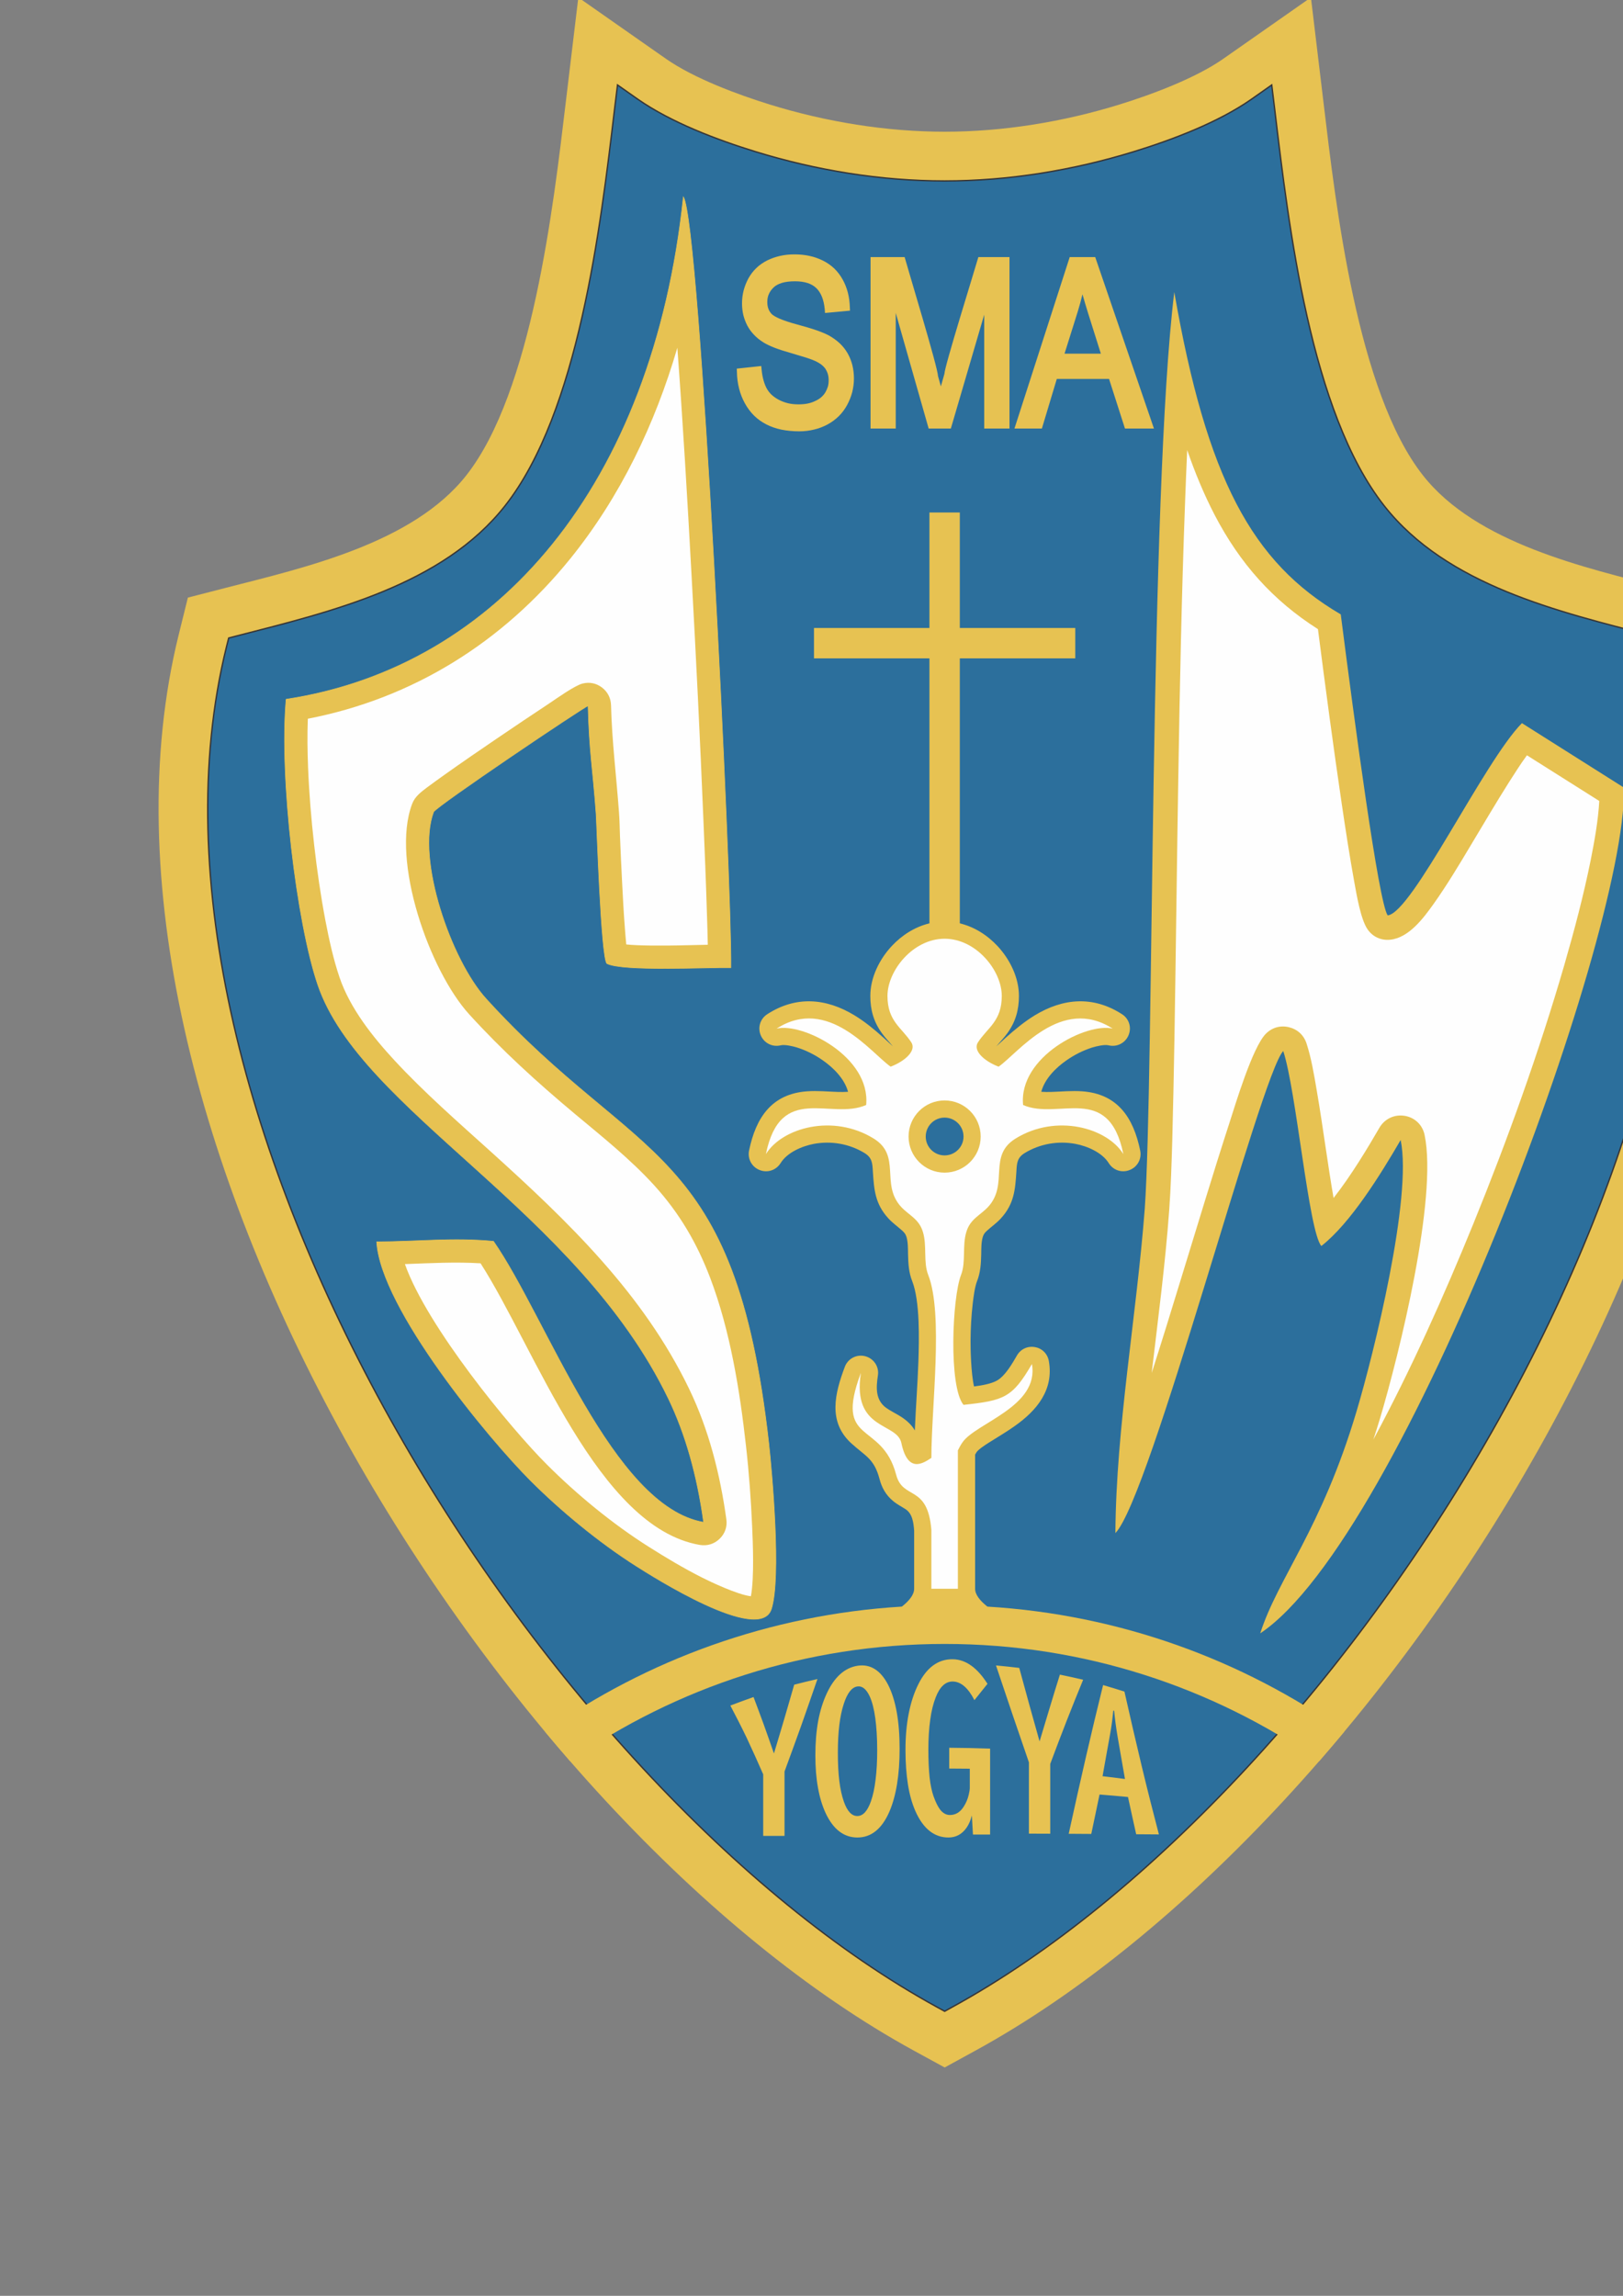 <?xml version="1.0" encoding="UTF-8"?>
<!DOCTYPE svg PUBLIC "-//W3C//DTD SVG 1.1//EN" "http://www.w3.org/Graphics/SVG/1.1/DTD/svg11.dtd">
<!-- Creator: CorelDRAW X7 -->
<svg xmlns="http://www.w3.org/2000/svg" xml:space="preserve" width="210mm" height="297mm" version="1.1" style="shape-rendering:geometricPrecision; text-rendering:geometricPrecision; image-rendering:optimizeQuality; fill-rule:evenodd; clip-rule:evenodd"
viewBox="0 0 21000 29700"
 xmlns:xlink="http://www.w3.org/1999/xlink"
 xmlns:xodm="http://www.corel.com/coreldraw/odm/2003">
 <rect x="0" y="0" width="21000" height="29700" fill="#808080" stroke="none"/>
 <defs>
  <style type="text/css">
   <![CDATA[
    .str0 {stroke:#373435;stroke-width:17.63}
    .str1 {stroke:#E7C252;stroke-width:7.62}
    .fil0 {fill:#E7C252}
    .fil3 {fill:#E7C252}
    .fil1 {fill:#2C6F9C}
    .fil2 {fill:#FEFEFE}
    .fil4 {fill:#E7C252;fill-rule:nonzero}
   ]]>
  </style>
 </defs>
 <g id="Layer_x0020_1">
  <path class="fil0" d="M17127 1344c157,1318 434,3724 1284,4805 692,880 2094,1194 3123,1458l480 124 119 481c1550,6270 -4110,15360 -9512,18316l-398 218 -399 -218c-5402,-2956 -11062,-12046 -9512,-18316l119 -481 481 -124c1028,-264 2430,-578 3122,-1458 850,-1081 1127,-3487 1284,-4805l165 -1377 1136 795c361,252 929,463 1347,592 724,223 1498,350 2257,350 758,0 1532,-127 2256,-350 418,-129 986,-340 1347,-592l1136 -795 165 1377zm-672 -245l-263 185c-429,300 -1024,525 -1525,679 -787,242 -1621,378 -2444,378 -824,0 -1658,-136 -2445,-378 -501,-154 -1095,-379 -1525,-679l-263 -185 -39 320c-180,1515 -464,3914 -1416,5124 -811,1031 -2255,1371 -3465,1682l-111 29 -28 111c-1479,5982 4057,14790 9199,17603l92 51 93 -51c5141,-2813 10678,-11621 9199,-17603l-28 -111 -111 -29c-1210,-311 -2654,-651 -3465,-1682 -952,-1210 -1236,-3609 -1416,-5124l-39 -320 0 0z"/>
  <path class="fil1 str0" d="M12130 25968c-5142,-2813 -10678,-11621 -9199,-17603l28 -111 111 -29c1210,-311 2654,-651 3465,-1682 952,-1210 1236,-3609 1416,-5124l39 -320 263 185c430,300 1024,525 1525,679 787,242 1621,378 2445,378 823,0 1657,-136 2444,-378 501,-154 1096,-379 1525,-679l263 -185 39 320c180,1515 464,3914 1416,5124 811,1031 2255,1371 3465,1682l111 29 28 111c1479,5982 -4057,14790 -9199,17603l-92 51 -93 -51 0 0z"/>
  <path class="fil0 str1" d="M3702 9046c-90,1006 134,2883 410,3694 557,1637 3362,2914 4539,5358 218,454 369,985 453,1595 -1179,-203 -2032,-2647 -2719,-3635 -522,-49 -967,4 -1511,7 49,860 1455,2554 1993,3091 381,381 877,794 1366,1104 197,125 1598,1019 1748,555 129,-402 9,-1763 -34,-2146 -438,-3901 -1696,-3590 -3657,-5748 -454,-499 -908,-1808 -680,-2416 25,-68 1947,-1361 1999,-1374 17,618 59,785 104,1399 8,106 63,1864 140,1935 200,104 1289,48 1604,53 13,-1075 -399,-9633 -615,-9971 -394,3734 -2410,6083 -5140,6499l0 0z"/>
  <path class="fil2" d="M3983 9298c-8,208 -5,419 3,624 13,337 41,675 79,1010 37,326 84,652 145,974 47,245 103,502 183,738 137,402 430,770 715,1078 385,415 820,795 1240,1174 1002,905 1975,1838 2570,3074 254,527 400,1104 480,1683 14,97 -17,186 -87,254 -71,68 -161,95 -257,79 -1321,-228 -2131,-2546 -2836,-3643 -326,-20 -652,-2 -979,10 286,809 1365,2122 1837,2593 390,390 850,768 1316,1063 224,142 451,277 687,397 115,58 466,225 637,244 45,-243 25,-697 16,-902 -15,-347 -41,-701 -80,-1046 -80,-718 -205,-1490 -462,-2168 -172,-452 -396,-835 -720,-1194 -310,-342 -680,-636 -1033,-931 -487,-407 -939,-818 -1367,-1288 -512,-564 -1015,-1982 -738,-2720 35,-95 112,-152 189,-211 76,-57 155,-113 233,-169 224,-159 451,-315 678,-469 227,-154 454,-307 683,-458 88,-59 324,-227 422,-251 91,-23 178,-5 252,51 74,57 114,136 117,229 12,469 69,919 103,1385 8,103 9,210 13,313 8,195 17,391 27,586 10,203 21,407 37,610 5,54 9,130 17,201 174,18 440,14 548,14 168,-1 338,-7 507,-10 -2,-133 -7,-267 -11,-399 -12,-400 -28,-801 -45,-1201 -44,-1072 -97,-2144 -156,-3215 -53,-969 -110,-1939 -182,-2908 -289,988 -737,1926 -1385,2728 -877,1084 -2038,1808 -3396,2071l0 0z"/>
  <path class="fil3" d="M14432 19833c455,-466 1882,-5940 2172,-6236 169,513 330,2338 493,2522 376,-294 765,-922 1026,-1371 154,741 -348,2765 -571,3511 -455,1527 -1016,2153 -1246,2871 1846,-1231 4723,-8949 4707,-10921 0,-7 0,-13 -1,-20l-1320 -834c-491,498 -1421,2457 -1737,2487 -118,-171 -428,-2498 -607,-3894 -1150,-673 -1734,-1760 -2154,-4169 -321,2638 -262,10150 -382,11858 -105,1375 -371,2830 -380,4196l0 0z"/>
  <path class="fil2" d="M17770 18623c486,-901 911,-1853 1295,-2795 443,-1089 847,-2213 1175,-3342 129,-446 249,-899 341,-1354 48,-241 98,-515 112,-770l-936 -591c-85,115 -164,243 -232,348 -170,269 -332,545 -496,818 -152,255 -308,515 -480,757 -132,185 -321,440 -564,463 -117,11 -224,-38 -291,-136 -89,-130 -141,-450 -170,-606 -61,-337 -113,-676 -163,-1015 -111,-752 -211,-1506 -308,-2261 -585,-372 -1009,-849 -1337,-1478 -137,-264 -254,-546 -355,-839 -10,232 -20,463 -28,694 -44,1182 -68,2364 -87,3546 -19,1126 -31,2252 -50,3378 -8,438 -16,876 -28,1314 -9,302 -18,605 -40,906 -51,700 -144,1400 -226,2101 132,-412 260,-826 386,-1240 206,-667 406,-1337 622,-2002 78,-242 296,-968 467,-1144 80,-81 187,-113 298,-87 111,26 194,101 230,210 61,186 97,401 130,595 44,253 81,508 119,763 32,214 64,429 101,642 230,-293 445,-653 594,-910 68,-115 193,-174 325,-153 132,21 232,117 259,248 170,820 -327,2828 -577,3667 -28,92 -56,183 -86,273z"/>
  <path class="fil4" d="M9579 4764l271 -29 5 51c5,50 13,95 25,136 11,40 25,75 42,106 17,30 38,57 64,81 27,24 58,46 95,65 37,19 76,33 117,43 41,10 86,14 133,14 42,0 81,-3 117,-10 35,-7 68,-18 99,-33 31,-14 57,-30 79,-49 21,-19 39,-39 53,-63 14,-24 25,-49 33,-75 7,-25 10,-52 10,-81 0,-28 -3,-55 -10,-79 -7,-24 -17,-46 -30,-67l0 0c-13,-20 -31,-38 -53,-56 -24,-18 -53,-35 -86,-50 -22,-10 -59,-24 -111,-41 -51,-16 -117,-36 -199,-60 -82,-23 -153,-46 -213,-69 -60,-24 -108,-47 -143,-69l0 0c-46,-29 -86,-61 -120,-97 -35,-36 -64,-76 -87,-119 -23,-44 -40,-89 -52,-137 -11,-48 -17,-98 -17,-151 0,-57 7,-113 21,-168 14,-54 35,-106 62,-156 28,-51 63,-96 104,-135 40,-39 88,-71 141,-98 52,-25 108,-45 167,-58 58,-13 119,-19 182,-19 69,0 135,6 197,20 62,13 120,34 174,61 54,27 103,61 146,102 42,41 78,88 108,142 29,52 51,108 67,168 15,59 24,122 26,188l2 47 -323 30 -4 -50c-6,-62 -18,-116 -37,-162 -18,-44 -42,-81 -72,-110l0 0c-29,-28 -66,-50 -111,-65 -46,-15 -101,-23 -164,-23 -67,0 -124,7 -171,21 -44,14 -80,33 -106,58 -28,27 -49,56 -62,87 -14,31 -20,65 -20,102 0,32 4,61 14,87 9,25 23,47 41,67 18,19 54,40 107,63 57,24 132,49 225,74 96,26 178,50 245,73 68,24 121,46 159,66l1 0c55,31 103,65 145,104 41,39 76,83 103,131l0 0c27,47 47,98 61,153 13,54 20,111 20,172 0,60 -8,119 -22,176 -15,57 -37,112 -66,166 -29,54 -65,102 -107,144 -43,42 -91,78 -146,108 -55,29 -113,52 -174,66 -61,15 -125,23 -192,23 -84,0 -161,-8 -232,-22 -71,-15 -137,-38 -195,-68 -59,-30 -112,-68 -158,-113 -46,-46 -86,-99 -119,-159 -33,-60 -58,-123 -75,-191 -17,-67 -27,-138 -28,-212l-2 -46 46 -5 0 0zm1685 730l0 -2168 441 0c59,212 431,1434 431,1536 15,53 27,99 38,136 11,-41 27,-96 46,-162 0,-90 381,-1309 439,-1510l403 0 0 2218 -327 0 0 -1474 -432 1474 -287 0 -426 -1496 0 1496 -326 0 0 -50 0 0zm1883 -15l694 -2153 330 0 760 2218 -375 0 -206 -642 -676 0 -193 642 -355 0 21 -65 0 0zm627 -904l470 0 -165 -523c-26,-84 -50,-164 -72,-242l-1 -2 -1 4c-17,69 -35,138 -56,205l0 1 -175 557 0 0z"/>
  <path class="fil3" d="M17394 22401c-1322,-930 -2905,-1513 -4618,-1617 -93,-73 -159,-153 -159,-231l0 -1736c6,-10 12,-21 19,-31 24,-37 122,-100 160,-124 112,-71 226,-137 334,-214 286,-202 507,-468 441,-841 -17,-94 -87,-164 -180,-180 -94,-17 -184,25 -232,107 -59,102 -151,264 -258,325 -71,41 -189,63 -298,77 -40,-175 -46,-492 -45,-596 1,-158 10,-318 28,-475 10,-84 26,-213 56,-291 45,-113 51,-228 54,-348 1,-70 0,-157 20,-224 11,-37 29,-58 58,-84 61,-55 122,-96 179,-159 169,-186 183,-368 198,-603 6,-107 9,-179 107,-239 196,-120 432,-161 657,-119 153,29 345,111 431,249 57,92 170,130 271,89 101,-40 158,-144 136,-251 -87,-427 -293,-734 -750,-767 -135,-10 -267,4 -402,8 -40,1 -85,1 -128,-2 45,-168 187,-310 325,-406 101,-71 217,-130 335,-167 52,-16 157,-41 211,-28 106,26 214,-28 257,-128 44,-101 9,-216 -84,-275 -372,-240 -761,-208 -1128,15 -134,82 -255,182 -372,286 -39,35 -82,76 -125,115 0,0 0,0 0,0 47,-57 100,-111 143,-171 106,-147 149,-301 149,-481 0,-237 -117,-473 -276,-644 -133,-143 -302,-250 -489,-295l-393 0c-187,45 -356,152 -489,295 -159,171 -276,407 -276,644 0,180 43,334 149,481 43,60 96,114 143,171 0,0 0,0 0,0 -43,-39 -86,-80 -125,-115 -116,-104 -237,-204 -372,-286 -367,-223 -756,-255 -1128,-15 -92,59 -128,174 -84,275 43,100 151,154 257,128 54,-13 160,12 211,28 118,37 235,96 335,167 138,96 280,238 326,406 -44,3 -89,3 -129,2 -135,-4 -267,-18 -402,-8 -457,33 -662,340 -750,767 -21,107 35,211 136,251 102,41 214,3 272,-89 85,-138 277,-220 430,-249 225,-42 461,-1 657,119 98,60 101,132 107,239 15,235 29,417 198,603 57,63 118,104 179,159 29,26 47,47 58,84 20,67 19,154 20,224 3,120 9,235 54,348 102,260 89,759 80,1038 -10,296 -34,595 -46,893 -41,-71 -102,-127 -175,-175 -64,-41 -135,-74 -196,-117 -140,-102 -131,-262 -107,-419 18,-113 -53,-220 -164,-249 -110,-29 -224,30 -264,137 -130,346 -221,711 84,990 182,166 295,196 365,461 29,113 83,208 173,283 54,46 107,71 164,108 90,58 103,177 111,277l0 752c0,78 -66,158 -159,231 -1713,104 -3296,687 -4618,1617 107,129 216,256 325,382 1375,-955 3045,-1516 4847,-1516 1801,0 3471,561 4846,1516 109,-126 218,-253 325,-382l0 0zm-5172 -7943c-135,0 -244,110 -244,245 0,135 109,244 244,244 135,0 245,-109 245,-244 0,-135 -110,-245 -245,-245z"/>
  <path class="fil4" d="M9450 22064c100,-38 200,-75 300,-110 44,116 88,234 132,355 44,122 88,248 132,375 43,-144 88,-291 131,-438 43,-149 88,-300 131,-452 100,-26 200,-50 301,-73 -71,206 -142,410 -213,611 -71,198 -142,393 -213,585 0,139 0,277 0,416 0,139 0,278 0,417 -92,0 -184,0 -276,0 0,-132 0,-265 0,-398 0,-133 0,-265 0,-398 -71,-162 -141,-318 -212,-469 -70,-146 -142,-286 -213,-421l0 0zm4823 -265c92,27 184,55 276,84 74,328 148,649 223,962 73,304 148,600 223,886 -98,-1 -196,-2 -294,-2 -17,-79 -35,-159 -53,-239 -18,-80 -35,-162 -53,-243 -123,-12 -246,-22 -368,-32 -18,84 -36,169 -53,253 -18,85 -36,171 -54,257 -97,-1 -195,-1 -292,-2 73,-336 148,-667 222,-991 73,-318 148,-629 223,-933l0 0zm283 1215c-16,-89 -31,-178 -47,-268 -15,-90 -31,-180 -47,-271 -21,-122 -36,-236 -46,-343 -3,-1 -7,-2 -11,-3 -10,102 -21,189 -34,262 -4,20 -7,41 -11,63 -15,86 -32,173 -47,260 -16,87 -31,176 -47,264 97,11 193,23 290,36l0 0zm-3459 -1465c165,-25 297,59 394,246 50,98 87,217 112,355 25,139 37,297 37,474 0,168 -11,320 -33,455 -22,135 -55,255 -99,357 -97,224 -236,335 -414,335 -176,0 -312,-106 -410,-313 -44,-95 -78,-205 -100,-330 -23,-124 -34,-264 -34,-420 0,-163 12,-310 36,-443 25,-133 62,-252 111,-357 97,-209 230,-333 400,-359l0 0zm-3 268c-72,10 -130,84 -175,221 -26,78 -46,170 -59,277 -13,106 -19,227 -19,362 0,138 6,259 19,364 13,105 33,194 59,267 44,125 103,187 176,185 72,-1 130,-65 174,-191 27,-76 47,-169 60,-280 14,-110 21,-237 21,-381 0,-160 -9,-299 -25,-416 -16,-116 -40,-211 -73,-282 -43,-92 -96,-135 -158,-126l0 0zm1495 1916c-5,-82 -9,-165 -14,-247 -17,65 -40,118 -70,160 -59,84 -138,125 -233,125 -184,0 -327,-114 -428,-342 -42,-96 -75,-210 -96,-342 -21,-132 -32,-282 -32,-450 0,-172 14,-329 42,-470 28,-142 69,-269 125,-380 107,-214 255,-325 445,-322 168,2 318,111 449,318 -57,70 -113,141 -169,211 -81,-158 -174,-239 -280,-241 -95,-1 -168,68 -221,205 -32,81 -56,178 -71,291 -16,113 -24,243 -24,389 0,138 6,257 16,356 11,99 29,180 50,241 28,79 57,137 86,175 36,46 78,70 127,70 73,0 132,-36 177,-106 32,-49 54,-102 67,-159 9,-40 13,-66 13,-78 0,-85 0,-170 0,-256 -89,-1 -177,-2 -266,-2 0,-90 0,-180 0,-269 177,1 353,5 529,11 0,185 0,371 0,556 0,185 0,371 0,556 -74,0 -148,0 -222,0l0 0zm298 -2188c100,9 200,20 301,32 44,160 87,320 131,479 44,158 88,315 132,472 44,-147 88,-293 132,-438 43,-144 87,-286 131,-426 100,20 200,43 301,66 -71,174 -143,350 -213,530 -72,183 -142,370 -213,559 0,151 0,301 0,452 0,150 0,301 0,451 -92,0 -184,-1 -276,-1 0,-154 0,-307 0,-461 0,-153 0,-307 0,-461 -71,-206 -142,-413 -213,-622 -71,-210 -142,-421 -213,-632l0 0z"/>
  <path class="fil2" d="M11303 14728c364,223 87,587 354,882 103,113 234,156 285,329 54,179 3,388 68,554 199,506 41,1709 41,2367 -101,66 -304,210 -388,-192 -56,-271 -640,-159 -524,-908 -353,943 271,612 456,1317 88,335 407,119 456,715l0 761 343 0 0 -1790c17,-34 35,-68 57,-100 169,-255 999,-463 901,-1017 -253,435 -359,472 -885,528 -194,-234 -147,-1387 -32,-1681 65,-166 14,-375 68,-554 51,-173 182,-216 285,-329 267,-295 -10,-659 354,-882 525,-323 1182,-139 1393,202 -189,-928 -839,-434 -1297,-635 -61,-626 827,-1070 1159,-988 -668,-429 -1221,314 -1476,492 -182,-69 -338,-206 -267,-315 125,-192 308,-273 308,-600 0,-328 -331,-740 -740,-740 -408,0 -739,412 -739,740 0,327 183,408 308,600 71,109 -85,246 -267,315 -255,-178 -809,-922 -1476,-492 332,-82 1220,362 1159,988 -458,201 -1108,-293 -1297,635 211,-341 868,-525 1393,-202l0 0zm919 -492c258,0 467,209 467,467 0,258 -209,467 -467,467 -257,0 -466,-209 -466,-467 0,-258 209,-467 466,-467z"/>
  <polygon class="fil3" points="12026,8124 10532,8124 10532,8517 12026,8517 12026,11945 12419,11945 12419,8517 13913,8517 13913,8124 12419,8124 12419,6630 12026,6630 "/>
 </g>
</svg>
